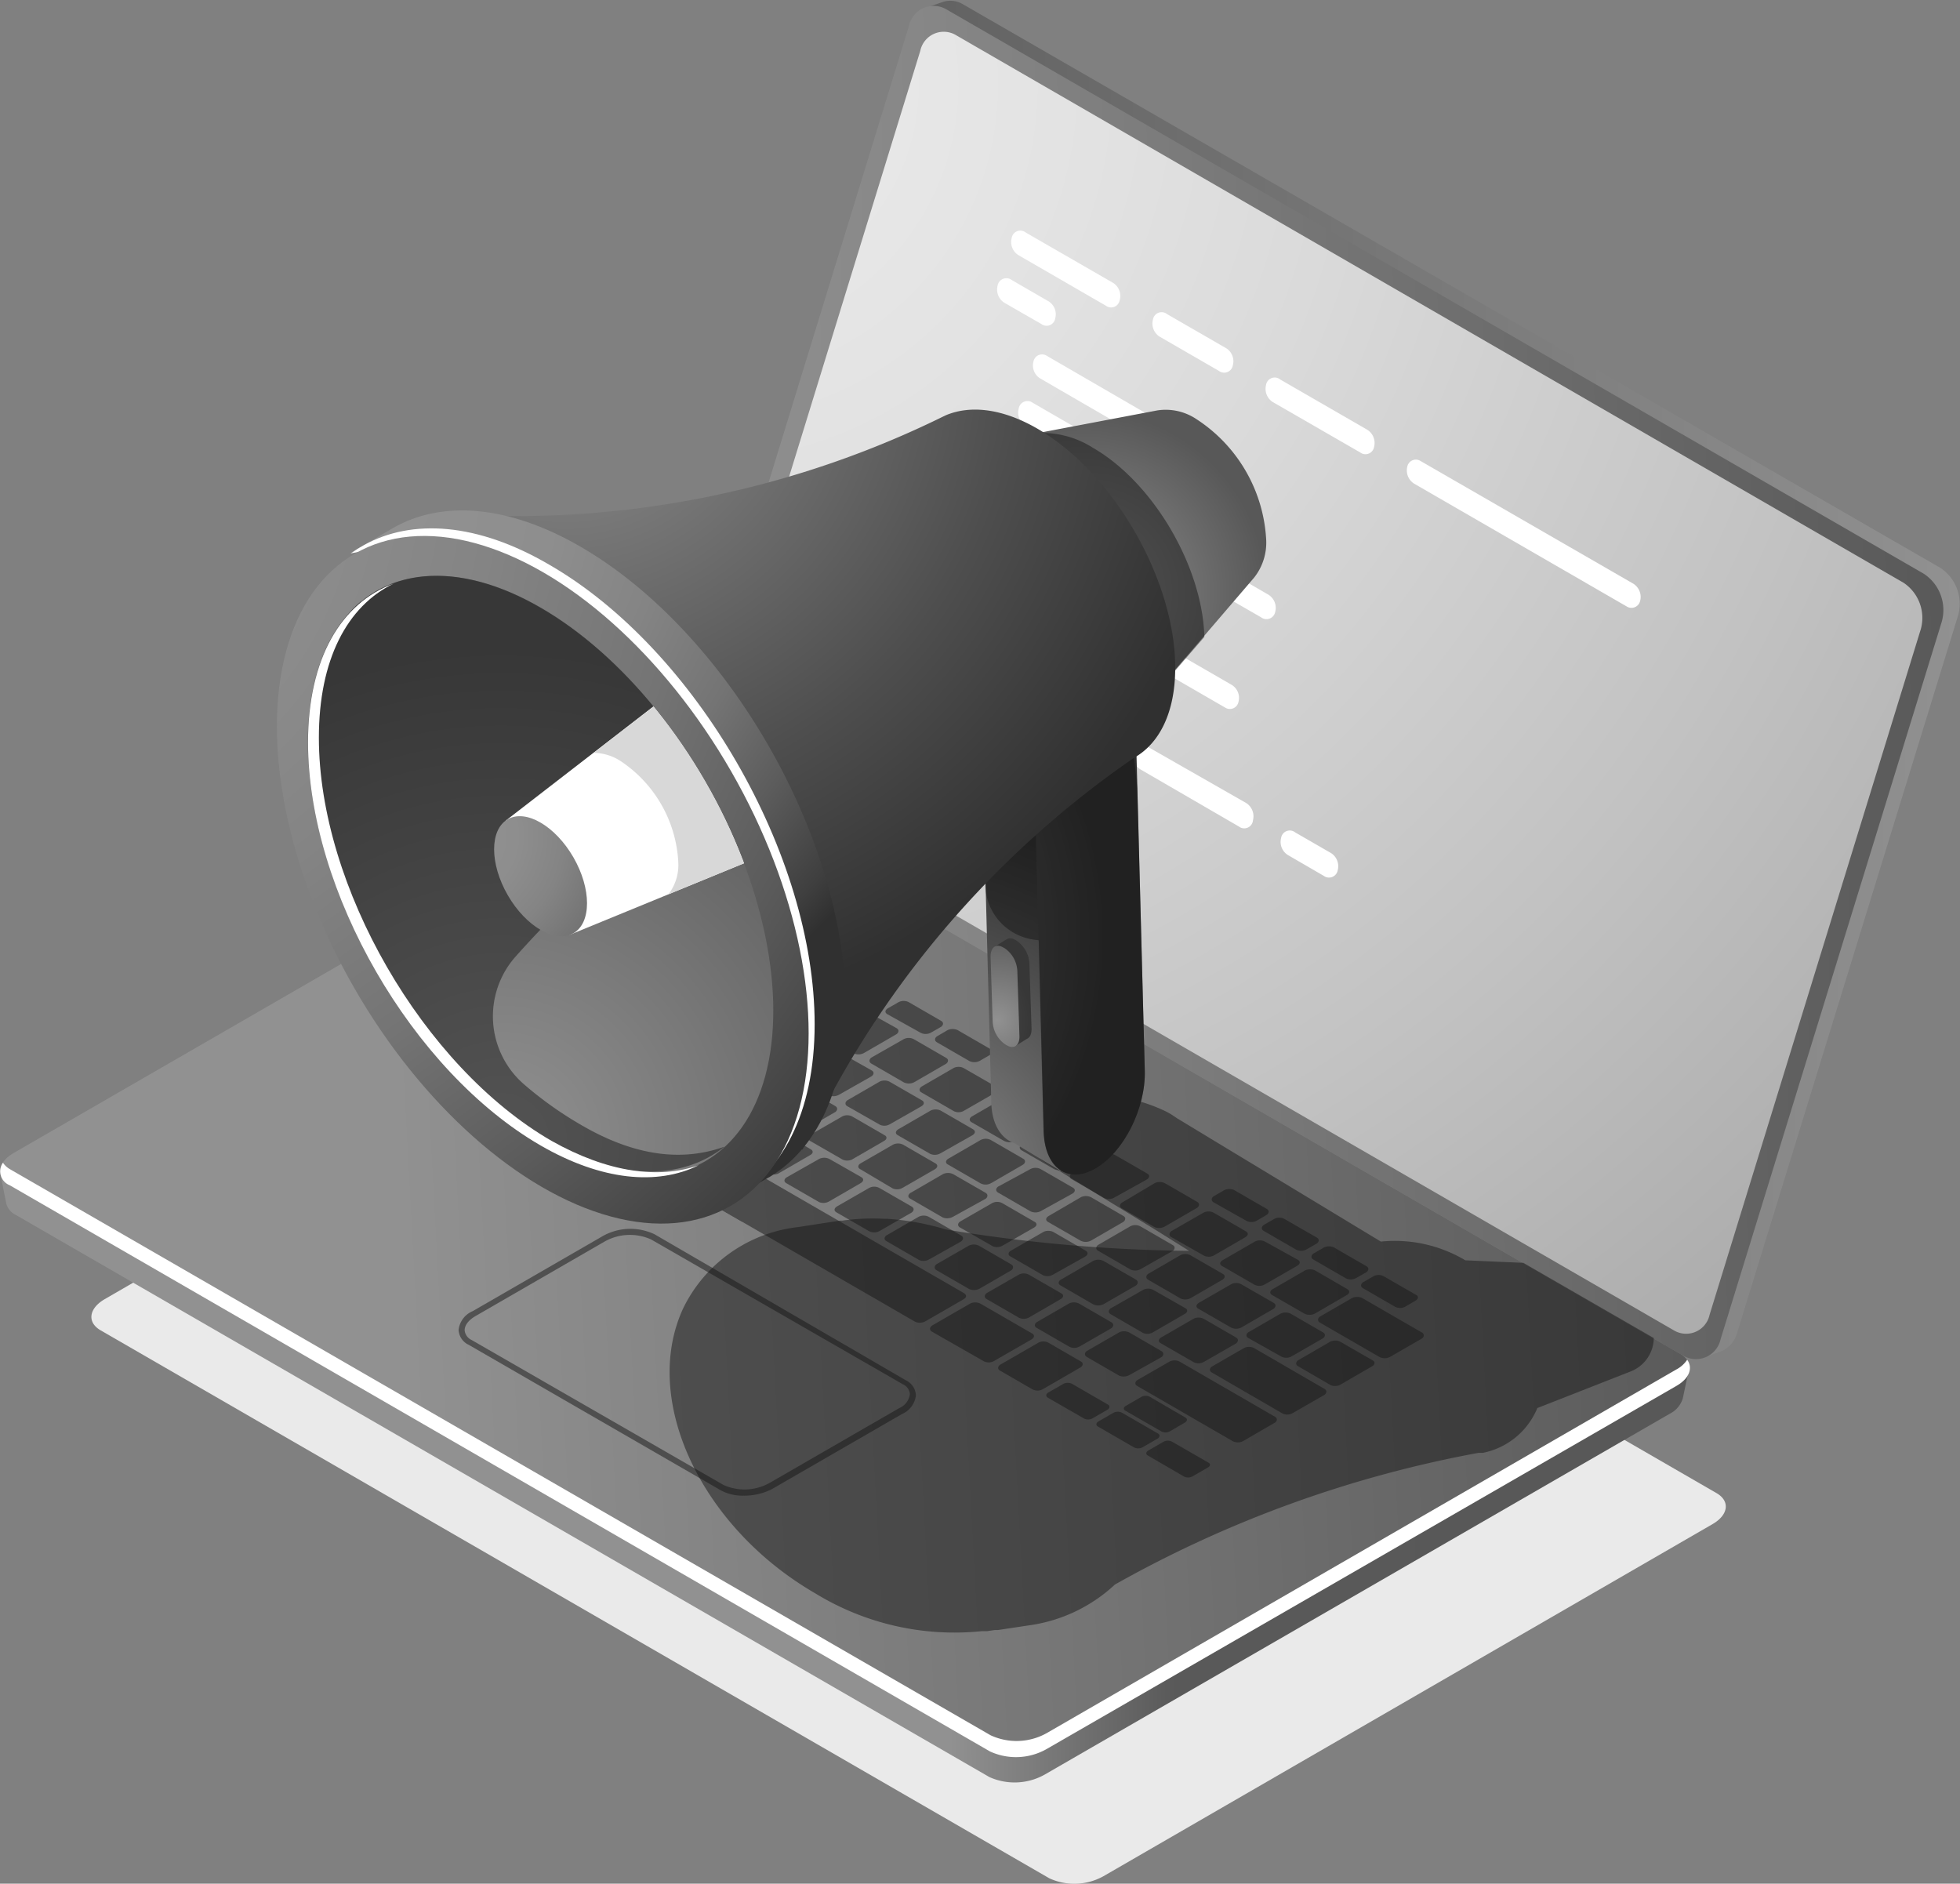 <svg id="Layer_1" data-name="Layer 1" xmlns="http://www.w3.org/2000/svg" xmlns:xlink="http://www.w3.org/1999/xlink" viewBox="0 0 139.16 133.74"><rect x="0" y="0" width="139.16" height="133.74" fill="#808080" stroke="none"/><defs><style>.cls-1{fill:none;}.cls-2{fill:#eaeaea;}.cls-3{fill:url(#_ÂÁ_Ï_ÌÌ_È_ËÂÌÚ_6);}.cls-4{fill:url(#_ÂÁ_Ï_ÌÌ_È_ËÂÌÚ_7);}.cls-5{fill:url(#_ÂÁ_Ï_ÌÌ_È_ËÂÌÚ_6-2);}.cls-6{fill:#fff;}.cls-7{fill:url(#_ÂÁ_Ï_ÌÌ_È_ËÂÌÚ_6-3);}.cls-8{fill:url(#_ÂÁ_Ï_ÌÌ_È_ËÂÌÚ_5);}.cls-11,.cls-9{opacity:0.5;}.cls-10,.cls-11{fill:#161616;}.cls-12{fill:url(#_ÂÁ_Ï_ÌÌ_È_ËÂÌÚ_4);}.cls-13{fill:url(#_ÂÁ_Ï_ÌÌ_È_ËÂÌÚ_4-2);}.cls-14{fill:url(#_ÂÁ_Ï_ÌÌ_È_ËÂÌÚ_2);}.cls-15{fill:#0a0a0a;opacity:0.4;}.cls-16{fill:url(#_ÂÁ_Ï_ÌÌ_È_ËÂÌÚ_4-3);}.cls-17{fill:url(#_ÂÁ_Ï_ÌÌ_È_ËÂÌÚ_3);}.cls-18{fill:url(#_ÂÁ_Ï_ÌÌ_È_ËÂÌÚ_3-2);}.cls-19{fill:url(#_ÂÁ_Ï_ÌÌ_È_ËÂÌÚ_2-2);}.cls-20{clip-path:url(#clip-path);}.cls-21{fill:url(#_ÂÁ_Ï_ÌÌ_È_ËÂÌÚ_3-3);}.cls-22{fill:#d8d8d8;}.cls-23{fill:url(#_ÂÁ_Ï_ÌÌ_È_ËÂÌÚ_2-3);}.cls-24{fill:url(#_ÂÁ_Ï_ÌÌ_È_ËÂÌÚ_2-4);}</style><linearGradient id="_ÂÁ_Ï_ÌÌ_È_ËÂÌÚ_6" x1="-472.16" y1="49.2" x2="-382.91" y2="49.2" gradientTransform="translate(522.91)" gradientUnits="userSpaceOnUse"><stop offset="0" stop-color="#585858"/><stop offset="1" stop-color="#919191"/></linearGradient><linearGradient id="_ÂÁ_Ï_ÌÌ_È_ËÂÌÚ_7" x1="-454.65" y1="93.19" x2="-404.53" y2="93.19" gradientTransform="translate(522.91)" gradientUnits="userSpaceOnUse"><stop offset="0" stop-color="#919191"/><stop offset="0.32" stop-color="#595959"/><stop offset="1" stop-color="#585858"/></linearGradient><linearGradient id="_ÂÁ_Ï_ÌÌ_È_ËÂÌÚ_6-2" x1="-397.92" y1="87.69" x2="-493.42" y2="92.79" xlink:href="#_ÂÁ_Ï_ÌÌ_È_ËÂÌÚ_6"/><linearGradient id="_ÂÁ_Ï_ÌÌ_È_ËÂÌÚ_6-3" x1="-382.56" y1="48.32" x2="-471.78" y2="50.52" xlink:href="#_ÂÁ_Ï_ÌÌ_È_ËÂÌÚ_6"/><radialGradient id="_ÂÁ_Ï_ÌÌ_È_ËÂÌÚ_5" cx="50.61" cy="6.98" r="122.3" gradientUnits="userSpaceOnUse"><stop offset="0" stop-color="#ececec"/><stop offset="0.23" stop-color="#e2e2e2"/><stop offset="0.37" stop-color="#dadada"/><stop offset="0.68" stop-color="#c2c2c2"/><stop offset="1" stop-color="#a6a6a6"/></radialGradient><radialGradient id="_ÂÁ_Ï_ÌÌ_È_ËÂÌÚ_4" cx="64.58" cy="85.51" r="26.67" gradientUnits="userSpaceOnUse"><stop offset="0" stop-color="#919191"/><stop offset="0.66" stop-color="#4e4e4e"/><stop offset="1" stop-color="#303030"/></radialGradient><radialGradient id="_ÂÁ_Ï_ÌÌ_È_ËÂÌÚ_4-2" cx="52.16" cy="67.52" r="27.43" xlink:href="#_ÂÁ_Ï_ÌÌ_È_ËÂÌÚ_4"/><radialGradient id="_ÂÁ_Ï_ÌÌ_È_ËÂÌÚ_2" cx="77.81" cy="43.05" r="12.95" gradientUnits="userSpaceOnUse"><stop offset="0" stop-color="#919191"/><stop offset="1" stop-color="#585858"/></radialGradient><radialGradient id="_ÂÁ_Ï_ÌÌ_È_ËÂÌÚ_4-3" cx="40.98" cy="25.94" r="48.34" xlink:href="#_ÂÁ_Ï_ÌÌ_È_ËÂÌÚ_4"/><radialGradient id="_ÂÁ_Ï_ÌÌ_È_ËÂÌÚ_3" cx="29.56" cy="37.23" r="41.81" gradientUnits="userSpaceOnUse"><stop offset="0" stop-color="#919191"/><stop offset="0.25" stop-color="#8e8e8e"/><stop offset="0.44" stop-color="#848484"/><stop offset="0.62" stop-color="#747474"/><stop offset="0.78" stop-color="#5c5c5c"/><stop offset="0.94" stop-color="#3f3f3f"/><stop offset="1" stop-color="#303030"/></radialGradient><radialGradient id="_ÂÁ_Ï_ÌÌ_È_ËÂÌÚ_3-2" cx="1.46" cy="34.12" r="77.93" gradientTransform="translate(36.86 -11.14) rotate(30)" xlink:href="#_ÂÁ_Ï_ÌÌ_È_ËÂÌÚ_3"/><radialGradient id="_ÂÁ_Ï_ÌÌ_È_ËÂÌÚ_2-2" cx="36.43" cy="82.02" r="35.41" gradientTransform="translate(36.86 -11.14) rotate(30)" xlink:href="#_ÂÁ_Ï_ÌÌ_È_ËÂÌÚ_2"/><clipPath id="clip-path" transform="translate(-0.84 -1)"><ellipse class="cls-1" cx="39.22" cy="63.21" rx="13.49" ry="23.37" transform="translate(-26.35 28.08) rotate(-30)"/></clipPath><radialGradient id="_ÂÁ_Ï_ÌÌ_È_ËÂÌÚ_3-3" cx="33.12" cy="60.35" r="17.67" gradientTransform="translate(36.86 -11.14) rotate(30)" xlink:href="#_ÂÁ_Ï_ÌÌ_È_ËÂÌÚ_3"/><radialGradient id="_ÂÁ_Ï_ÌÌ_È_ËÂÌÚ_2-3" cx="102.8" cy="49.67" r="5.32" gradientTransform="translate(-35.51 27.11) rotate(-1.81)" xlink:href="#_ÂÁ_Ï_ÌÌ_È_ËÂÌÚ_2"/><radialGradient id="_ÂÁ_Ï_ÌÌ_È_ËÂÌÚ_2-4" cx="105.62" cy="49.67" r="6.64" gradientTransform="translate(-35.51 27.11) rotate(-1.81)" xlink:href="#_ÂÁ_Ï_ÌÌ_È_ËÂÌÚ_2"/></defs><path class="cls-2" d="M75.35,134.36,8,95.46c-1-.57-.86-1.56.27-2.22l43.25-25a4.26,4.26,0,0,1,3.83-.15L122.7,107c1,.57.86,1.56-.27,2.21l-43.25,25A4.26,4.26,0,0,1,75.35,134.36Z" transform="translate(-0.84 -1)"/><path class="cls-3" d="M138.61,41.32l-69.37-40a1.76,1.76,0,0,0-1.41-.2h0l-1.29.45.46.1a2.35,2.35,0,0,0-.43.8L50.88,53.35a3.06,3.06,0,0,0,1.27,3.42l69.36,40A1.84,1.84,0,0,0,122,97l-.17.37,1.23-.43h0a2,2,0,0,0,1.11-1.29l15.69-50.94A3.06,3.06,0,0,0,138.61,41.32Z" transform="translate(-0.84 -1)"/><path class="cls-4" d="M119,98.72l0,0L50.54,59.2a4.35,4.35,0,0,0-3.93.16L2.34,84.92.87,84.35l.41,2.07h0a1.23,1.23,0,0,0,.67.83l69.14,39.92A4.37,4.37,0,0,0,75,127l44.38-25.62a1.81,1.81,0,0,0,.94-1.1h0l.42-2Z" transform="translate(-0.84 -1)"/><path class="cls-5" d="M71.17,125.35,1.53,85.15c-1-.59-.89-1.61.28-2.29l44.7-25.8a4.41,4.41,0,0,1,4-.17L120.11,97.1c1,.58.88,1.61-.29,2.28L75.13,125.19A4.41,4.41,0,0,1,71.17,125.35Z" transform="translate(-0.84 -1)"/><path class="cls-6" d="M1.53,84l69.64,40.2a4.38,4.38,0,0,0,4-.16l44.69-25.81a2.11,2.11,0,0,0,.77-.69c.42.58.16,1.33-.77,1.86L75.13,125.19a4.41,4.41,0,0,1-4,.16L1.53,85.15a1.06,1.06,0,0,1-.48-1.6A1.46,1.46,0,0,0,1.53,84Z" transform="translate(-0.84 -1)"/><path class="cls-7" d="M120.33,97.24,51,57.19a3.1,3.1,0,0,1-1.28-3.43L65.38,2.83a1.79,1.79,0,0,1,2.68-1.15l69.36,40.05a3.08,3.08,0,0,1,1.28,3.43L123,96.09A1.79,1.79,0,0,1,120.33,97.24Z" transform="translate(-0.84 -1)"/><path class="cls-8" d="M119.68,95.45,52.4,56.58a2.94,2.94,0,0,1-1.22-3.28l15-48.69a1.7,1.7,0,0,1,2.56-1.1L136,42.38a3,3,0,0,1,1.22,3.28l-15,48.69A1.7,1.7,0,0,1,119.68,95.45Z" transform="translate(-0.84 -1)"/><g class="cls-9"><path class="cls-10" d="M36.26,77.77,34,76.44c-.18-.1-.16-.29,0-.41l2.72-1.57a.8.8,0,0,1,.72,0l2.3,1.33c.19.11.17.29,0,.42L37,77.74A.77.77,0,0,1,36.26,77.77Z" transform="translate(-0.84 -1)"/><path class="cls-10" d="M39.82,79.83l-2.3-1.33c-.19-.11-.17-.3,0-.42l2.72-1.57a.83.83,0,0,1,.72,0l2.3,1.33c.19.11.16.3-.05.42L40.54,79.8A.83.83,0,0,1,39.82,79.83Z" transform="translate(-0.84 -1)"/><path class="cls-10" d="M43.38,81.88l-2.31-1.33c-.18-.11-.16-.29,0-.42l2.72-1.56a.77.77,0,0,1,.72,0l2.31,1.33c.18.1.16.29,0,.41L44.1,81.85A.8.8,0,0,1,43.38,81.88Z" transform="translate(-0.84 -1)"/><path class="cls-10" d="M48.3,80.19,46,78.86c-.18-.11-.16-.3,0-.42l2.29-1.32a.83.83,0,0,1,.72,0l2.3,1.33c.19.11.16.29-.05.42L49,80.16A.83.83,0,0,1,48.3,80.19Z" transform="translate(-0.84 -1)"/><path class="cls-10" d="M51.85,82.24l-2.3-1.33c-.19-.11-.16-.29.05-.42l2.28-1.31a.77.77,0,0,1,.72,0l2.31,1.32c.18.11.16.3,0,.42l-2.29,1.32A.8.8,0,0,1,51.85,82.24Z" transform="translate(-0.84 -1)"/><path class="cls-10" d="M55.41,84.29,53.11,83c-.19-.1-.17-.29,0-.41l2.28-1.32a.8.8,0,0,1,.72,0l2.3,1.33c.19.11.17.29-.05.41l-2.28,1.32A.77.77,0,0,1,55.41,84.29Z" transform="translate(-0.84 -1)"/><path class="cls-10" d="M59,86.35,56.66,85c-.18-.11-.16-.3.05-.42L59,83.28a.83.83,0,0,1,.72,0L62,84.58c.19.11.16.29-.05.42l-2.28,1.32A.83.83,0,0,1,59,86.35Z" transform="translate(-0.84 -1)"/><path class="cls-10" d="M62.52,88.4l-2.3-1.33c-.19-.11-.16-.29.05-.42l2.28-1.31a.77.77,0,0,1,.72,0l2.31,1.33c.18.1.16.29,0,.41l-2.29,1.32A.8.8,0,0,1,62.52,88.4Z" transform="translate(-0.84 -1)"/><path class="cls-10" d="M66.08,90.45l-2.3-1.33c-.19-.1-.17-.29,0-.41l2.28-1.32a.8.8,0,0,1,.72,0l2.3,1.33c.19.11.17.29,0,.42L66.8,90.42A.77.77,0,0,1,66.08,90.45Z" transform="translate(-0.84 -1)"/><path class="cls-10" d="M69.63,92.51l-2.3-1.33c-.18-.11-.16-.3,0-.42l2.29-1.32a.83.83,0,0,1,.72,0l2.3,1.33c.18.11.16.3,0,.42l-2.28,1.32A.85.85,0,0,1,69.63,92.51Z" transform="translate(-0.84 -1)"/><path class="cls-10" d="M73.19,94.56l-2.3-1.33c-.19-.11-.16-.29,0-.42l2.28-1.31a.77.77,0,0,1,.72,0l2.31,1.33c.18.1.16.29-.06.41l-2.28,1.32A.8.8,0,0,1,73.19,94.56Z" transform="translate(-0.84 -1)"/><path class="cls-10" d="M76.75,96.61l-2.3-1.33c-.19-.1-.17-.29,0-.41l2.28-1.32a.8.8,0,0,1,.72,0l2.3,1.33c.19.11.16.29,0,.42l-2.28,1.31A.77.77,0,0,1,76.75,96.61Z" transform="translate(-0.84 -1)"/><path class="cls-10" d="M80.3,98.67,78,97.34c-.18-.11-.16-.3,0-.42l2.29-1.32a.83.83,0,0,1,.72,0l2.3,1.33c.18.11.16.3,0,.42L81,98.64A.85.85,0,0,1,80.3,98.67Z" transform="translate(-0.84 -1)"/><path class="cls-10" d="M53.54,79.21l-2.31-1.33c-.18-.1-.16-.29.05-.41l2.29-1.32a.8.8,0,0,1,.72,0l2.3,1.33c.19.11.16.29-.05.42l-2.28,1.31A.77.77,0,0,1,53.54,79.21Z" transform="translate(-0.84 -1)"/><path class="cls-10" d="M49.93,77.13,47.62,75.8c-.18-.11-.16-.29.05-.42L50,74.07a.77.77,0,0,1,.72,0L53,75.37c.19.1.16.29,0,.41L50.65,77.1A.8.8,0,0,1,49.93,77.13Z" transform="translate(-0.84 -1)"/><path class="cls-10" d="M46.31,75l-5-2.86c-.18-.11-.16-.3,0-.42l2.28-1.32a.85.85,0,0,1,.73,0l5,2.87c.18.1.16.29-.06.41L47,75A.77.77,0,0,1,46.31,75Z" transform="translate(-0.84 -1)"/><path class="cls-10" d="M48.84,72.5l-4-2.32c-.18-.11-.16-.29,0-.42l2.29-1.31a.77.77,0,0,1,.72,0l4,2.32c.19.11.16.29,0,.42l-2.28,1.31A.77.77,0,0,1,48.84,72.5Z" transform="translate(-0.84 -1)"/><path class="cls-10" d="M57.09,81.27l-2.3-1.33c-.19-.11-.16-.3.05-.42l2.28-1.32a.83.83,0,0,1,.72,0l2.31,1.33c.18.11.16.3,0,.42l-2.29,1.32A.83.83,0,0,1,57.09,81.27Z" transform="translate(-0.84 -1)"/><path class="cls-10" d="M60.65,83.32,58.35,82c-.19-.11-.17-.29,0-.42l2.28-1.31a.77.77,0,0,1,.72,0l2.3,1.33c.19.1.17.29-.05.41l-2.28,1.32A.8.8,0,0,1,60.65,83.32Z" transform="translate(-0.84 -1)"/><path class="cls-10" d="M64.21,85.37,61.9,84c-.18-.1-.16-.29.05-.41l2.29-1.32a.8.8,0,0,1,.72,0l2.3,1.33c.19.11.16.29-.05.42l-2.28,1.31A.77.77,0,0,1,64.21,85.37Z" transform="translate(-0.84 -1)"/><path class="cls-10" d="M67.76,87.43l-2.3-1.33c-.19-.11-.16-.3.05-.42l2.28-1.32a.83.83,0,0,1,.72,0l2.31,1.33c.18.11.16.3,0,.42L68.48,87.4A.83.83,0,0,1,67.76,87.43Z" transform="translate(-0.84 -1)"/><path class="cls-10" d="M71.32,89.48,69,88.15c-.19-.11-.17-.29,0-.42l2.28-1.31a.77.77,0,0,1,.72,0l2.3,1.33c.19.1.17.29-.05.41L72,89.45A.8.8,0,0,1,71.32,89.48Z" transform="translate(-0.84 -1)"/><path class="cls-10" d="M74.88,91.53,72.57,90.2c-.18-.1-.16-.29.05-.41l2.29-1.32a.8.8,0,0,1,.72,0l2.3,1.33c.19.11.16.29-.05.42L75.6,91.5A.77.77,0,0,1,74.88,91.53Z" transform="translate(-0.84 -1)"/><path class="cls-10" d="M78.43,93.59l-2.3-1.33c-.19-.11-.16-.3.05-.42l2.28-1.32a.83.83,0,0,1,.72,0l2.31,1.33c.18.11.16.3,0,.42l-2.29,1.32A.83.83,0,0,1,78.43,93.59Z" transform="translate(-0.84 -1)"/><path class="cls-10" d="M82,95.64l-2.3-1.33c-.19-.11-.17-.29,0-.42L82,92.58a.77.77,0,0,1,.72,0L85,93.88c.19.1.17.29-.05.41l-2.28,1.32A.8.8,0,0,1,82,95.64Z" transform="translate(-0.84 -1)"/><path class="cls-10" d="M85.55,97.69l-2.31-1.33c-.18-.1-.16-.29.05-.41l2.29-1.32a.8.8,0,0,1,.72,0l2.3,1.33c.19.11.16.29,0,.42l-2.28,1.31A.77.77,0,0,1,85.55,97.69Z" transform="translate(-0.84 -1)"/><path class="cls-10" d="M91.87,101.34l-5-2.9c-.18-.1-.16-.29,0-.41l2.29-1.32a.8.8,0,0,1,.72,0l5,2.9c.19.11.16.29,0,.42l-2.28,1.31A.77.77,0,0,1,91.87,101.34Z" transform="translate(-0.84 -1)"/><path class="cls-10" d="M98.79,97.35,94.55,94.9c-.18-.11-.16-.3,0-.42l2.28-1.32a.85.85,0,0,1,.73,0l4.24,2.45c.18.11.16.3,0,.42l-2.29,1.32A.83.83,0,0,1,98.79,97.35Z" transform="translate(-0.84 -1)"/><path class="cls-10" d="M63.32,80.86,61,79.54c-.19-.11-.16-.3,0-.42l2.28-1.32a.8.8,0,0,1,.72,0l2.31,1.33c.18.11.16.29-.06.42L64,80.83A.77.77,0,0,1,63.32,80.86Z" transform="translate(-0.84 -1)"/><path class="cls-10" d="M59.68,78.76l-2.31-1.33c-.18-.11-.16-.29.05-.42l2.29-1.31a.77.77,0,0,1,.72,0L62.73,77c.19.1.16.29,0,.41L60.4,78.73A.8.8,0,0,1,59.68,78.76Z" transform="translate(-0.84 -1)"/><path class="cls-10" d="M56,76.66l-2.3-1.33c-.19-.11-.16-.3.05-.42l2.28-1.32a.83.83,0,0,1,.72,0l2.31,1.33c.18.11.16.3-.06.42l-2.28,1.32A.83.83,0,0,1,56,76.66Z" transform="translate(-0.84 -1)"/><path class="cls-10" d="M52.39,74.55l-2.31-1.33c-.18-.11-.16-.29.05-.41l2.29-1.32a.77.77,0,0,1,.72,0l2.3,1.33c.19.1.16.29,0,.41l-2.28,1.32A.8.8,0,0,1,52.39,74.55Z" transform="translate(-0.84 -1)"/><path class="cls-10" d="M66.88,82.92l-2.31-1.33c-.18-.11-.16-.29.06-.42l2.28-1.32a.83.83,0,0,1,.72,0l2.3,1.33c.19.11.16.3-.05.42L67.6,82.89A.8.8,0,0,1,66.88,82.92Z" transform="translate(-0.84 -1)"/><path class="cls-10" d="M70.43,85l-2.3-1.33c-.18-.1-.16-.29.05-.41l2.28-1.32a.79.79,0,0,1,.73,0l2.3,1.33c.18.1.16.29,0,.41l-2.28,1.32A.79.79,0,0,1,70.43,85Z" transform="translate(-0.84 -1)"/><path class="cls-10" d="M74,87l-2.3-1.33c-.19-.11-.16-.3,0-.42L74,84a.8.8,0,0,1,.72,0l2.31,1.33c.18.11.16.29-.06.42L74.71,87A.83.83,0,0,1,74,87Z" transform="translate(-0.84 -1)"/><path class="cls-10" d="M77.55,89.08l-2.31-1.33c-.18-.11-.16-.29.06-.42L77.58,86a.83.83,0,0,1,.72,0l2.3,1.33c.19.11.16.3,0,.42l-2.28,1.32A.8.8,0,0,1,77.55,89.08Z" transform="translate(-0.84 -1)"/><path class="cls-10" d="M81.1,91.13,78.8,89.8c-.18-.1-.16-.29,0-.41l2.28-1.32a.79.79,0,0,1,.73,0l2.3,1.33c.18.1.16.29,0,.41L81.83,91.1A.79.79,0,0,1,81.1,91.13Z" transform="translate(-0.84 -1)"/><path class="cls-10" d="M84.66,93.19l-2.3-1.33c-.19-.11-.16-.3,0-.42l2.28-1.32a.8.8,0,0,1,.72,0l2.31,1.33c.18.11.16.29-.06.42l-2.28,1.32A.83.83,0,0,1,84.66,93.19Z" transform="translate(-0.84 -1)"/><path class="cls-10" d="M88.22,95.24l-2.31-1.33c-.18-.11-.16-.29.06-.42l2.28-1.31a.77.77,0,0,1,.72,0l2.3,1.32c.19.11.16.3,0,.42l-2.28,1.32A.8.8,0,0,1,88.22,95.24Z" transform="translate(-0.84 -1)"/><path class="cls-10" d="M91.77,97.29,89.47,96c-.18-.1-.16-.29,0-.41l2.28-1.32a.82.82,0,0,1,.73,0l2.3,1.33c.18.1.16.29,0,.41l-2.29,1.32A.77.77,0,0,1,91.77,97.29Z" transform="translate(-0.84 -1)"/><path class="cls-10" d="M95.33,99.35,93,98c-.19-.11-.16-.3,0-.42l2.28-1.32a.83.83,0,0,1,.72,0l2.31,1.33c.18.11.16.29-.06.42l-2.28,1.32A.83.83,0,0,1,95.33,99.35Z" transform="translate(-0.84 -1)"/><path class="cls-10" d="M61.45,75.79l-2.31-1.33c-.18-.11-.16-.3.06-.42l2.28-1.32a.83.83,0,0,1,.72,0L64.5,74c.19.11.16.3,0,.42l-2.28,1.32A.83.83,0,0,1,61.45,75.79Z" transform="translate(-0.84 -1)"/><path class="cls-10" d="M57.91,73.74l-2.3-1.33c-.19-.1-.17-.29,0-.41l2.28-1.32a.8.8,0,0,1,.72,0L61,72c.19.11.17.29-.05.42l-2.28,1.31A.77.77,0,0,1,57.91,73.74Z" transform="translate(-0.84 -1)"/><path class="cls-10" d="M54.37,71.7l-2.3-1.33c-.19-.11-.16-.29,0-.42l2.28-1.31a.77.77,0,0,1,.72,0l2.31,1.33c.18.1.16.29-.06.41l-2.28,1.32A.8.8,0,0,1,54.37,71.7Z" transform="translate(-0.84 -1)"/><path class="cls-10" d="M50.83,69.66l-2.3-1.33c-.19-.11-.16-.3,0-.42l2.28-1.32a.83.83,0,0,1,.72,0l2.31,1.33c.18.11.16.3-.06.42l-2.28,1.32A.83.83,0,0,1,50.83,69.66Z" transform="translate(-0.84 -1)"/><path class="cls-10" d="M54.47,67.56l-2.3-1.33c-.19-.11-.16-.3,0-.42l.75-.44a.83.83,0,0,1,.72,0L56,66.67c.18.11.16.3,0,.42l-.76.44A.83.83,0,0,1,54.47,67.56Z" transform="translate(-0.84 -1)"/><path class="cls-10" d="M59.09,70.22l-2.3-1.33c-.19-.1-.17-.29.05-.41l.75-.44a.8.8,0,0,1,.72,0l2.31,1.33c.18.11.16.29-.06.42l-.75.43A.77.77,0,0,1,59.09,70.22Z" transform="translate(-0.84 -1)"/><path class="cls-10" d="M62.61,72.26l-2.3-1.33c-.19-.11-.16-.3,0-.42l.76-.44a.83.83,0,0,1,.72,0l2.3,1.33c.19.11.16.3,0,.42l-.76.44A.83.83,0,0,1,62.61,72.26Z" transform="translate(-0.84 -1)"/><path class="cls-10" d="M66.14,74.29,63.83,73c-.18-.11-.16-.29.06-.42l.75-.43a.8.8,0,0,1,.72,0l2.3,1.33c.19.11.17.29,0,.42l-.75.43A.8.8,0,0,1,66.14,74.29Z" transform="translate(-0.84 -1)"/><path class="cls-10" d="M69.66,76.33,67.36,75c-.19-.11-.16-.3,0-.42l.75-.44a.85.85,0,0,1,.73,0l2.3,1.33c.18.11.16.3,0,.42l-.76.44A.83.83,0,0,1,69.66,76.33Z" transform="translate(-0.84 -1)"/><path class="cls-10" d="M89.34,87.68,87,86.36c-.18-.11-.16-.3,0-.42l.76-.44a.83.83,0,0,1,.72,0l2.3,1.33c.19.11.17.3,0,.42l-.75.44A.8.8,0,0,1,89.34,87.68Z" transform="translate(-0.84 -1)"/><path class="cls-10" d="M92.86,89.72l-2.3-1.33c-.19-.11-.16-.29,0-.42l.75-.43a.77.77,0,0,1,.72,0l2.31,1.33c.18.1.16.29,0,.41l-.76.44A.8.8,0,0,1,92.86,89.72Z" transform="translate(-0.84 -1)"/><path class="cls-10" d="M96.38,91.75l-2.3-1.33c-.18-.1-.16-.29,0-.41l.76-.44a.83.83,0,0,1,.72,0l2.3,1.33c.19.11.16.3,0,.42l-.75.43A.79.79,0,0,1,96.38,91.75Z" transform="translate(-0.84 -1)"/><path class="cls-10" d="M99.91,93.79l-2.3-1.33c-.19-.11-.17-.29,0-.42l.75-.43a.77.77,0,0,1,.72,0l2.31,1.33c.18.1.16.29-.06.41l-.75.44A.8.8,0,0,1,99.91,93.79Z" transform="translate(-0.84 -1)"/><path class="cls-10" d="M65,77.84l-2.3-1.33c-.18-.11-.16-.29,0-.42L65,74.78a.77.77,0,0,1,.72,0l2.3,1.33c.18.1.16.29,0,.41l-2.28,1.32A.82.82,0,0,1,65,77.84Z" transform="translate(-0.84 -1)"/><path class="cls-10" d="M68.56,79.89l-2.3-1.33c-.19-.1-.16-.29,0-.41l2.28-1.32a.8.8,0,0,1,.72,0l2.31,1.33c.18.11.16.29-.06.42l-2.28,1.31A.77.77,0,0,1,68.56,79.89Z" transform="translate(-0.84 -1)"/><path class="cls-10" d="M72.12,82l-2.31-1.33c-.18-.11-.16-.3.06-.42l2.28-1.32a.83.83,0,0,1,.72,0l2.3,1.33c.19.11.16.3,0,.42l-2.28,1.32A.83.83,0,0,1,72.12,82Z" transform="translate(-0.84 -1)"/><path class="cls-10" d="M75.67,84l-2.3-1.33c-.18-.11-.16-.29,0-.42l2.28-1.31a.79.79,0,0,1,.73,0l2.3,1.33c.18.1.16.29,0,.41L76.4,84A.82.82,0,0,1,75.67,84Z" transform="translate(-0.84 -1)"/><path class="cls-10" d="M79.23,86.05l-2.3-1.33c-.19-.1-.16-.29,0-.41L79.26,83A.8.8,0,0,1,80,83l2.31,1.33c.18.11.16.29-.06.42L80,86A.77.77,0,0,1,79.23,86.05Z" transform="translate(-0.84 -1)"/><path class="cls-10" d="M82.79,88.11l-2.31-1.33c-.18-.11-.16-.3.06-.42L82.82,85a.83.83,0,0,1,.72,0l2.3,1.33c.19.11.16.3,0,.42l-2.28,1.32A.83.83,0,0,1,82.79,88.11Z" transform="translate(-0.84 -1)"/><path class="cls-10" d="M86.34,90.16,84,88.83c-.18-.11-.16-.29,0-.42l2.28-1.31a.79.79,0,0,1,.73,0l2.3,1.33c.18.1.16.29-.05.41l-2.28,1.32A.82.82,0,0,1,86.34,90.16Z" transform="translate(-0.84 -1)"/><path class="cls-10" d="M89.9,92.21l-2.3-1.33c-.19-.1-.16-.29.05-.41l2.28-1.32a.8.8,0,0,1,.72,0L93,90.45c.18.11.16.29-.06.42l-2.28,1.31A.77.77,0,0,1,89.9,92.21Z" transform="translate(-0.84 -1)"/><path class="cls-10" d="M93.46,94.27l-2.31-1.33c-.18-.11-.16-.3.06-.42l2.28-1.32a.83.83,0,0,1,.72,0l2.3,1.33c.19.11.16.3-.05.42l-2.28,1.32A.83.83,0,0,1,93.46,94.27Z" transform="translate(-0.84 -1)"/><path class="cls-10" d="M44.67,78.09l-6.78-3.91c-.19-.11-.16-.3,0-.42l2.28-1.32a.83.83,0,0,1,.72,0l6.79,3.92c.18.11.16.29-.06.42l-2.28,1.31A.77.77,0,0,1,44.67,78.09Z" transform="translate(-0.84 -1)"/><path class="cls-10" d="M88.36,103.32,81.58,99.4c-.18-.1-.16-.29,0-.41l2.29-1.32a.8.8,0,0,1,.72,0l6.78,3.92c.18.1.16.29,0,.41l-2.28,1.32A.82.82,0,0,1,88.36,103.32Z" transform="translate(-0.84 -1)"/><path class="cls-10" d="M74.14,99.64l-2.3-1.33c-.19-.1-.16-.29,0-.41l2.72-1.57a.77.77,0,0,1,.72,0l2.3,1.33c.19.1.16.29,0,.41l-2.72,1.57A.77.77,0,0,1,74.14,99.64Z" transform="translate(-0.84 -1)"/><path class="cls-10" d="M48.31,84.73,44.63,82.6c-.19-.1-.16-.29,0-.41l2.72-1.57a.8.8,0,0,1,.72,0l3.68,2.13c.19.1.17.29,0,.41L49,84.7A.8.8,0,0,1,48.31,84.73Z" transform="translate(-0.84 -1)"/><path class="cls-10" d="M70.71,97.66,67,95.54c-.18-.11-.16-.29,0-.42l2.72-1.57a.83.83,0,0,1,.72,0l3.69,2.13c.18.11.16.29-.06.42l-2.71,1.56A.79.79,0,0,1,70.71,97.66Z" transform="translate(-0.84 -1)"/><path class="cls-10" d="M53.44,87.69l-3.68-2.12c-.18-.11-.16-.3.05-.42l2.72-1.57a.8.8,0,0,1,.72,0l3.69,2.13c.18.1.16.29-.06.41l-2.71,1.57A.79.79,0,0,1,53.44,87.69Z" transform="translate(-0.84 -1)"/><path class="cls-10" d="M53.28,83.57l16,9.24c.2.12.2.3,0,.42l-2.77,1.6a.83.83,0,0,1-.72,0l-16-9.25Z" transform="translate(-0.84 -1)"/><path class="cls-10" d="M84.08,103.37l2.57,1.48c.15.09.13.24-.05.34l-1.11.64a.68.68,0,0,1-.59,0l-2.56-1.49c-.16-.08-.14-.24,0-.34l1.11-.64A.65.65,0,0,1,84.08,103.37Z" transform="translate(-0.84 -1)"/><path class="cls-10" d="M80.5,101.3l2.56,1.48c.15.08.13.24,0,.34l-1.11.64a.67.67,0,0,1-.6,0l-2.56-1.48c-.15-.08-.13-.24,0-.34l1.11-.64A.67.67,0,0,1,80.5,101.3Z" transform="translate(-0.84 -1)"/><path class="cls-10" d="M76.94,99.24l2.56,1.48c.16.09.14.24,0,.35l-1.11.64a.65.65,0,0,1-.59,0l-2.57-1.48c-.15-.09-.13-.24,0-.34l1.11-.64A.68.68,0,0,1,76.94,99.24Z" transform="translate(-0.84 -1)"/><path class="cls-10" d="M82.46,100.16,85,101.64c.16.09.14.24,0,.34l-1.11.65a.65.65,0,0,1-.59,0l-2.57-1.48c-.15-.09-.13-.24.05-.34l1.11-.64A.65.65,0,0,1,82.46,100.16Z" transform="translate(-0.84 -1)"/></g><path class="cls-11" d="M53.62,107.19A3.25,3.25,0,0,1,52,106.8L34.12,96.48a1.23,1.23,0,0,1-.72-1.06,1.64,1.64,0,0,1,1-1.33l9.2-5.31a4,4,0,0,1,3.71-.15L65.16,99a1.25,1.25,0,0,1,.71,1.07,1.66,1.66,0,0,1-1,1.33l-9.2,5.31A4.3,4.3,0,0,1,53.62,107.19Zm-1.41-.76a3.64,3.64,0,0,0,3.28-.15l9.2-5.31a1.23,1.23,0,0,0,.75-1,.84.84,0,0,0-.5-.69L47.07,89a3.66,3.66,0,0,0-3.29.14l-9.2,5.31c-.47.28-.75.63-.75,1a.85.85,0,0,0,.5.69Z" transform="translate(-0.84 -1)"/><path class="cls-11" d="M109,90.66l-4.12-.18a9.8,9.8,0,0,0-6-1.33l-1.52-.92h0L84.4,80.39,84,80.12l-.34-.19a11.75,11.75,0,0,0-3.05-1l-.48-.08a10.94,10.94,0,0,0-3.21-.08c-1,.16-1.65.5-1.81.94h0l-.93,2.07h0c-.41.5-.11,1.17,1,1.82L83,88.39l2.27,1.42A111.84,111.84,0,0,1,68,88.29a18.59,18.59,0,0,0-4.23-.76l-.21,0v0a15.38,15.38,0,0,0-2.9.13h0l-.11,0h-.05l-3,.46h0a10.37,10.37,0,0,0-8.15,5.76c-3,6.46,1.21,15.53,9.4,20.26a18.91,18.91,0,0,0,11.79,2.67h0l.2,0,.18,0,.54-.08.23,0h0l2.19-.33h0a11.18,11.18,0,0,0,6.12-2.9,83.31,83.31,0,0,1,25.81-9.35l.23,0h.08a5.3,5.3,0,0,0,3.75-2.91c.05-.09.08-.18.12-.27l6.6-2.59h0A2.58,2.58,0,0,0,118.26,96Z" transform="translate(-0.84 -1)"/><path class="cls-6" d="M87.38,27.33,83.17,24.9a1.1,1.1,0,0,1-.47-1.21h0a.62.62,0,0,1,1-.39l4.21,2.43a1.09,1.09,0,0,1,.46,1.21h0A.62.62,0,0,1,87.38,27.33Z" transform="translate(-0.84 -1)"/><path class="cls-6" d="M97.41,33.12,91.2,29.54a1.11,1.11,0,0,1-.47-1.21h0a.62.62,0,0,1,1-.39l6.2,3.58a1.11,1.11,0,0,1,.47,1.21h0A.62.62,0,0,1,97.41,33.12Z" transform="translate(-0.84 -1)"/><path class="cls-6" d="M78.89,46.08l-4.21-2.43a1.11,1.11,0,0,1-.47-1.21h0a.63.63,0,0,1,1-.4l4.21,2.43a1.09,1.09,0,0,1,.46,1.21h0A.62.62,0,0,1,78.89,46.08Z" transform="translate(-0.84 -1)"/><path class="cls-6" d="M87.83,51.24l-6.21-3.59a1.1,1.1,0,0,1-.47-1.21h0a.62.62,0,0,1,.95-.39l6.2,3.58a1.08,1.08,0,0,1,.47,1.21h0A.62.62,0,0,1,87.83,51.24Z" transform="translate(-0.84 -1)"/><path class="cls-6" d="M74.77,24l-2.63-1.51a1.11,1.11,0,0,1-.47-1.21h0a.63.63,0,0,1,1-.4l2.63,1.52a1.09,1.09,0,0,1,.46,1.21h0A.62.62,0,0,1,74.77,24Z" transform="translate(-0.84 -1)"/><path class="cls-6" d="M82.68,32.5l-8-4.64a1.08,1.08,0,0,1-.46-1.21h0a.62.62,0,0,1,.94-.39l8,4.64a1.1,1.1,0,0,1,.47,1.21h0A.63.63,0,0,1,82.68,32.5Z" transform="translate(-0.84 -1)"/><path class="cls-6" d="M75.27,36.11l-2.63-1.52a1.11,1.11,0,0,1-.47-1.21h0a.63.63,0,0,1,1-.4l2.63,1.52a1.11,1.11,0,0,1,.47,1.21h0A.63.63,0,0,1,75.27,36.11Z" transform="translate(-0.84 -1)"/><path class="cls-6" d="M88.8,59.68l-7-4.06a1.1,1.1,0,0,1-.47-1.21h0a.63.63,0,0,1,1-.39l7,4a1.12,1.12,0,0,1,.47,1.22h0A.62.62,0,0,1,88.8,59.68Z" transform="translate(-0.84 -1)"/><path class="cls-6" d="M72.32,42.29l-1.69-1a1.08,1.08,0,0,1-.46-1.21h0a.62.62,0,0,1,.94-.39l1.69,1a1.11,1.11,0,0,1,.47,1.21h0A.63.63,0,0,1,72.32,42.29Z" transform="translate(-0.84 -1)"/><path class="cls-6" d="M70.72,49.25,68.63,48a1.12,1.12,0,0,1-.47-1.22h0a.63.63,0,0,1,1-.39l2.09,1.21a1.11,1.11,0,0,1,.47,1.21h0A.63.63,0,0,1,70.72,49.25Z" transform="translate(-0.84 -1)"/><path class="cls-6" d="M78.88,54l-5.53-3.19a1.1,1.1,0,0,1-.47-1.21h0a.63.63,0,0,1,1-.39l5.53,3.19a1.11,1.11,0,0,1,.47,1.21h0A.63.63,0,0,1,78.88,54Z" transform="translate(-0.84 -1)"/><path class="cls-6" d="M71.6,53.69l-4-2.29a1.09,1.09,0,0,1-.46-1.21h0a.62.62,0,0,1,.94-.4l4,2.3a1.08,1.08,0,0,1,.46,1.21h0A.62.62,0,0,1,71.6,53.69Z" transform="translate(-0.84 -1)"/><path class="cls-6" d="M94.82,63.18,92.27,61.7a1.1,1.1,0,0,1-.47-1.21h0a.62.62,0,0,1,1-.39l2.55,1.47a1.11,1.11,0,0,1,.47,1.21h0A.63.63,0,0,1,94.82,63.18Z" transform="translate(-0.84 -1)"/><path class="cls-6" d="M85.05,41.75l-7-4a1.11,1.11,0,0,1-.47-1.21h0a.63.63,0,0,1,1-.4l7,4.06A1.11,1.11,0,0,1,86,41.36h0A.62.62,0,0,1,85.05,41.75Z" transform="translate(-0.84 -1)"/><path class="cls-6" d="M85.88,38.29,73.64,31.23A1.11,1.11,0,0,1,73.17,30h0a.63.63,0,0,1,1-.4l12.24,7.07a1.11,1.11,0,0,1,.47,1.21h0A.62.62,0,0,1,85.88,38.29Z" transform="translate(-0.84 -1)"/><path class="cls-6" d="M78.66,42l-7-4.06a1.11,1.11,0,0,1-.47-1.21h0a.62.62,0,0,1,.94-.39l7,4a1.11,1.11,0,0,1,.47,1.21h0A.63.63,0,0,1,78.66,42Z" transform="translate(-0.84 -1)"/><path class="cls-6" d="M90.38,44.83l-2.55-1.47a1.11,1.11,0,0,1-.47-1.21h0a.63.63,0,0,1,1-.4l2.55,1.48a1.1,1.1,0,0,1,.47,1.21h0A.63.63,0,0,1,90.38,44.83Z" transform="translate(-0.84 -1)"/><path class="cls-6" d="M116.34,44.06l-15.11-8.73a1.11,1.11,0,0,1-.47-1.21h0a.62.62,0,0,1,.94-.39l15.12,8.72a1.11,1.11,0,0,1,.47,1.21h0A.63.63,0,0,1,116.34,44.06Z" transform="translate(-0.84 -1)"/><path class="cls-6" d="M78.07,49.55l-8.44-4.88a1.1,1.1,0,0,1-.47-1.21h0a.62.62,0,0,1,1-.39l8.44,4.87A1.11,1.11,0,0,1,79,49.15h0A.63.63,0,0,1,78.07,49.55Z" transform="translate(-0.84 -1)"/><path class="cls-6" d="M79.35,22.7l-6.21-3.59a1.1,1.1,0,0,1-.47-1.21h0a.62.62,0,0,1,1-.39l6.21,3.58a1.09,1.09,0,0,1,.46,1.21h0A.62.62,0,0,1,79.35,22.7Z" transform="translate(-0.84 -1)"/><path class="cls-6" d="M70.3,56.88l-7.19-4.15a1.1,1.1,0,0,1-.47-1.21h0a.63.63,0,0,1,1-.39l7.19,4.15a1.1,1.1,0,0,1,.47,1.21h0A.63.63,0,0,1,70.3,56.88Z" transform="translate(-0.84 -1)"/><path class="cls-12" d="M78.41,74.88l-.08-3.12,3.16-18.71-3.72-2.14-7.18,4.24.63,24c0,1.61.68,2.69,1.62,3h0l3.31,2,.36-1.56L77,79.7A8.94,8.94,0,0,0,78.41,74.88Z" transform="translate(-0.84 -1)"/><path class="cls-13" d="M78.65,83.94h0c-2,1.17-3.65,0-3.72-2.67l-.63-24,7.19-4.25.63,24C82.19,79.67,80.64,82.77,78.65,83.94Z" transform="translate(-0.84 -1)"/><path class="cls-14" d="M90.74,39.33a10.9,10.9,0,0,0-4.95-8.57A3.92,3.92,0,0,0,83,30.14h0L64.87,33.58,77.89,56l12-14h0A4,4,0,0,0,90.74,39.33Z" transform="translate(-0.84 -1)"/><path class="cls-11" d="M78.45,32.8a6.75,6.75,0,0,0-3.87-1.06l-.93.18c-1.86.58-3.06,2.49-3.06,5.42A17.4,17.4,0,0,0,78.45,51a7.7,7.7,0,0,0,2.9,1l5-5.78C86.22,41.24,82.73,35.27,78.45,32.8Z" transform="translate(-0.84 -1)"/><path class="cls-15" d="M78.65,83.94h0c2-1.17,3.54-4.27,3.47-6.91L81.59,57l-.23-2.18-3.31.28-3.34,2L74,56.18l-3.09,1.25-.11,6.35v.15a4,4,0,0,0,3.42,3.78l.37.05.36,13.51C75,83.92,76.67,85.11,78.65,83.94Z" transform="translate(-0.84 -1)"/><path class="cls-16" d="M84.28,48.42c0-6.26-4.39-13.87-9.81-17C72,30,69.75,29.75,68,30.48h0l0,0,0,0-.23.11a68.79,68.79,0,0,1-33,7l-3.23-.13L57.81,82.63l1.43-2.76A68.81,68.81,0,0,1,81.36,54.8C83.16,53.79,84.28,51.58,84.28,48.42Z" transform="translate(-0.84 -1)"/><path class="cls-17" d="M60.88,72.43c0-12-8.43-26.61-18.83-32.62-5.19-3-9.88-3.28-13.29-1.33h0l-3.09,1.81,1.08-.22c-2.2,2.29-3.49,5.89-3.49,10.59,0,12,8.43,26.62,18.83,32.62,4.08,2.36,7.86,3,10.94,2.27l-.49.72,2.85-1.66,0,0,.11-.06h0C58.82,82.55,60.88,78.36,60.88,72.43Z" transform="translate(-0.84 -1)"/><path class="cls-6" d="M58.68,73.72c0-12-8.43-26.62-18.83-32.62-5.12-3-9.76-3.28-13.15-1.41l-.48.28-.47.32,1-.2c-2.2,2.29-3.49,5.89-3.49,10.59,0,12,8.43,26.62,18.83,32.62,4.08,2.36,7.86,3,10.94,2.27l-.44.66C56.31,84.43,58.68,80.07,58.68,73.72Z" transform="translate(-0.84 -1)"/><ellipse class="cls-18" cx="39.22" cy="63.21" rx="15.38" ry="26.63" transform="matrix(0.87, -0.5, 0.5, 0.87, -27.19, 27.08)"/><ellipse class="cls-19" cx="39.22" cy="63.21" rx="13.49" ry="23.37" transform="translate(-27.19 27.08) rotate(-30)"/><path class="cls-11" d="M42.05,80.84a26.29,26.29,0,0,1-4-2.85,6.39,6.39,0,0,1-.67-9A70.22,70.22,0,0,1,51.2,57c-3-5.4-7.26-10.13-12-12.86-4-2.32-7.7-2.79-10.57-1.68h0l-.32.14,0,0-.29.14-.06,0-.3.17h0c-.22.12-.43.26-.64.4l0,0-.28.2,0,0-.24.2-.05,0-.24.21,0,0a7.14,7.14,0,0,0-.54.56l0,0-.22.27a.18.18,0,0,0-.05.07,2.23,2.23,0,0,0-.19.24l-.06.08-.17.25-.05.07-.2.32v0l-.21.36,0,0c-.05.11-.11.21-.16.32l-.05.1a2.39,2.39,0,0,0-.13.28.61.61,0,0,0-.05.12l-.12.27-.05.12-.12.33,0,.07c0,.14-.1.28-.14.43l0,0c0,.13-.08.25-.11.37s0,.09,0,.14-.05.2-.08.31a.83.83,0,0,1,0,.15l-.06.31s0,.1,0,.16l-.06.33,0,.13c0,.16-.05.32-.07.49v0c0,.15,0,.29-.05.44a.88.88,0,0,0,0,.16l0,.34c0,.07,0,.13,0,.19s0,.22,0,.33a1.34,1.34,0,0,0,0,.2c0,.12,0,.24,0,.36v.17c0,.18,0,.36,0,.54s0,.6,0,.9c0,.11,0,.21,0,.32s0,.4,0,.6l0,.31c0,.24,0,.47.07.71l0,.22c0,.29.07.59.12.88l.06.36c0,.19.07.37.1.55s.06.29.08.43.07.33.11.5.07.29.1.43l.18.71c.05.21.11.43.17.64s.07.24.1.36l.18.57.09.3c.23.71.48,1.41.76,2.11a.49.49,0,0,0,0,.11l.27.68s0,.11.08.17c2.94,7,8.06,13.39,13.88,16.76,5.08,2.93,9.63,2.91,12.66.49C49.13,83.54,45.73,83,42.05,80.84Z" transform="translate(-0.84 -1)"/><path class="cls-6" d="M40,82c-9.12-5.27-16.52-18.08-16.52-28.62,0-5.53,2-9.34,5.3-10.94-3.71,1.36-6.07,5.31-6.07,11.27,0,10.54,7.4,23.35,16.52,28.62,4.33,2.5,8.28,2.85,11.22,1.4C47.6,84.73,44,84.25,40,82Z" transform="translate(-0.84 -1)"/><g class="cls-20"><polygon class="cls-6" points="35.91 58.26 59.88 39.73 68.58 54.83 40.45 66.37 35.91 58.26"/><ellipse class="cls-21" cx="39.22" cy="63.21" rx="2.69" ry="4.67" transform="translate(-27.19 27.08) rotate(-30)"/><path class="cls-22" d="M44.85,55A9.19,9.19,0,0,1,49,62.23a3.41,3.41,0,0,1-.7,2.26l21.11-8.66L60.72,40.72,43,54.45A3.59,3.59,0,0,1,44.85,55Z" transform="translate(-0.84 -1)"/></g><path class="cls-23" d="M73,67.77l-.13-.07a.55.55,0,0,0-.59,0h0l-.82.51.57.09v.1L72.18,73a2.08,2.08,0,0,0,.91,1.62l-.15.64.82-.51h0c.21-.09.33-.35.32-.73l-.15-4.62A2.08,2.08,0,0,0,73,67.77Z" transform="translate(-0.84 -1)"/><path class="cls-11" d="M73,67.77l-.13-.07a.55.55,0,0,0-.59,0h0l-.82.51.57.09v.1L72.18,73a2.08,2.08,0,0,0,.91,1.62l-.15.64.82-.51h0c.21-.09.33-.35.32-.73l-.15-4.62A2.08,2.08,0,0,0,73,67.77Z" transform="translate(-0.84 -1)"/><path class="cls-24" d="M72.37,75.24l-.13-.07a2.07,2.07,0,0,1-.92-1.63l-.15-4.62c0-.64.36-.94.85-.68l.13.07a2.06,2.06,0,0,1,.92,1.62l.15,4.63C73.24,75.2,72.86,75.5,72.37,75.24Z" transform="translate(-0.84 -1)"/></svg>